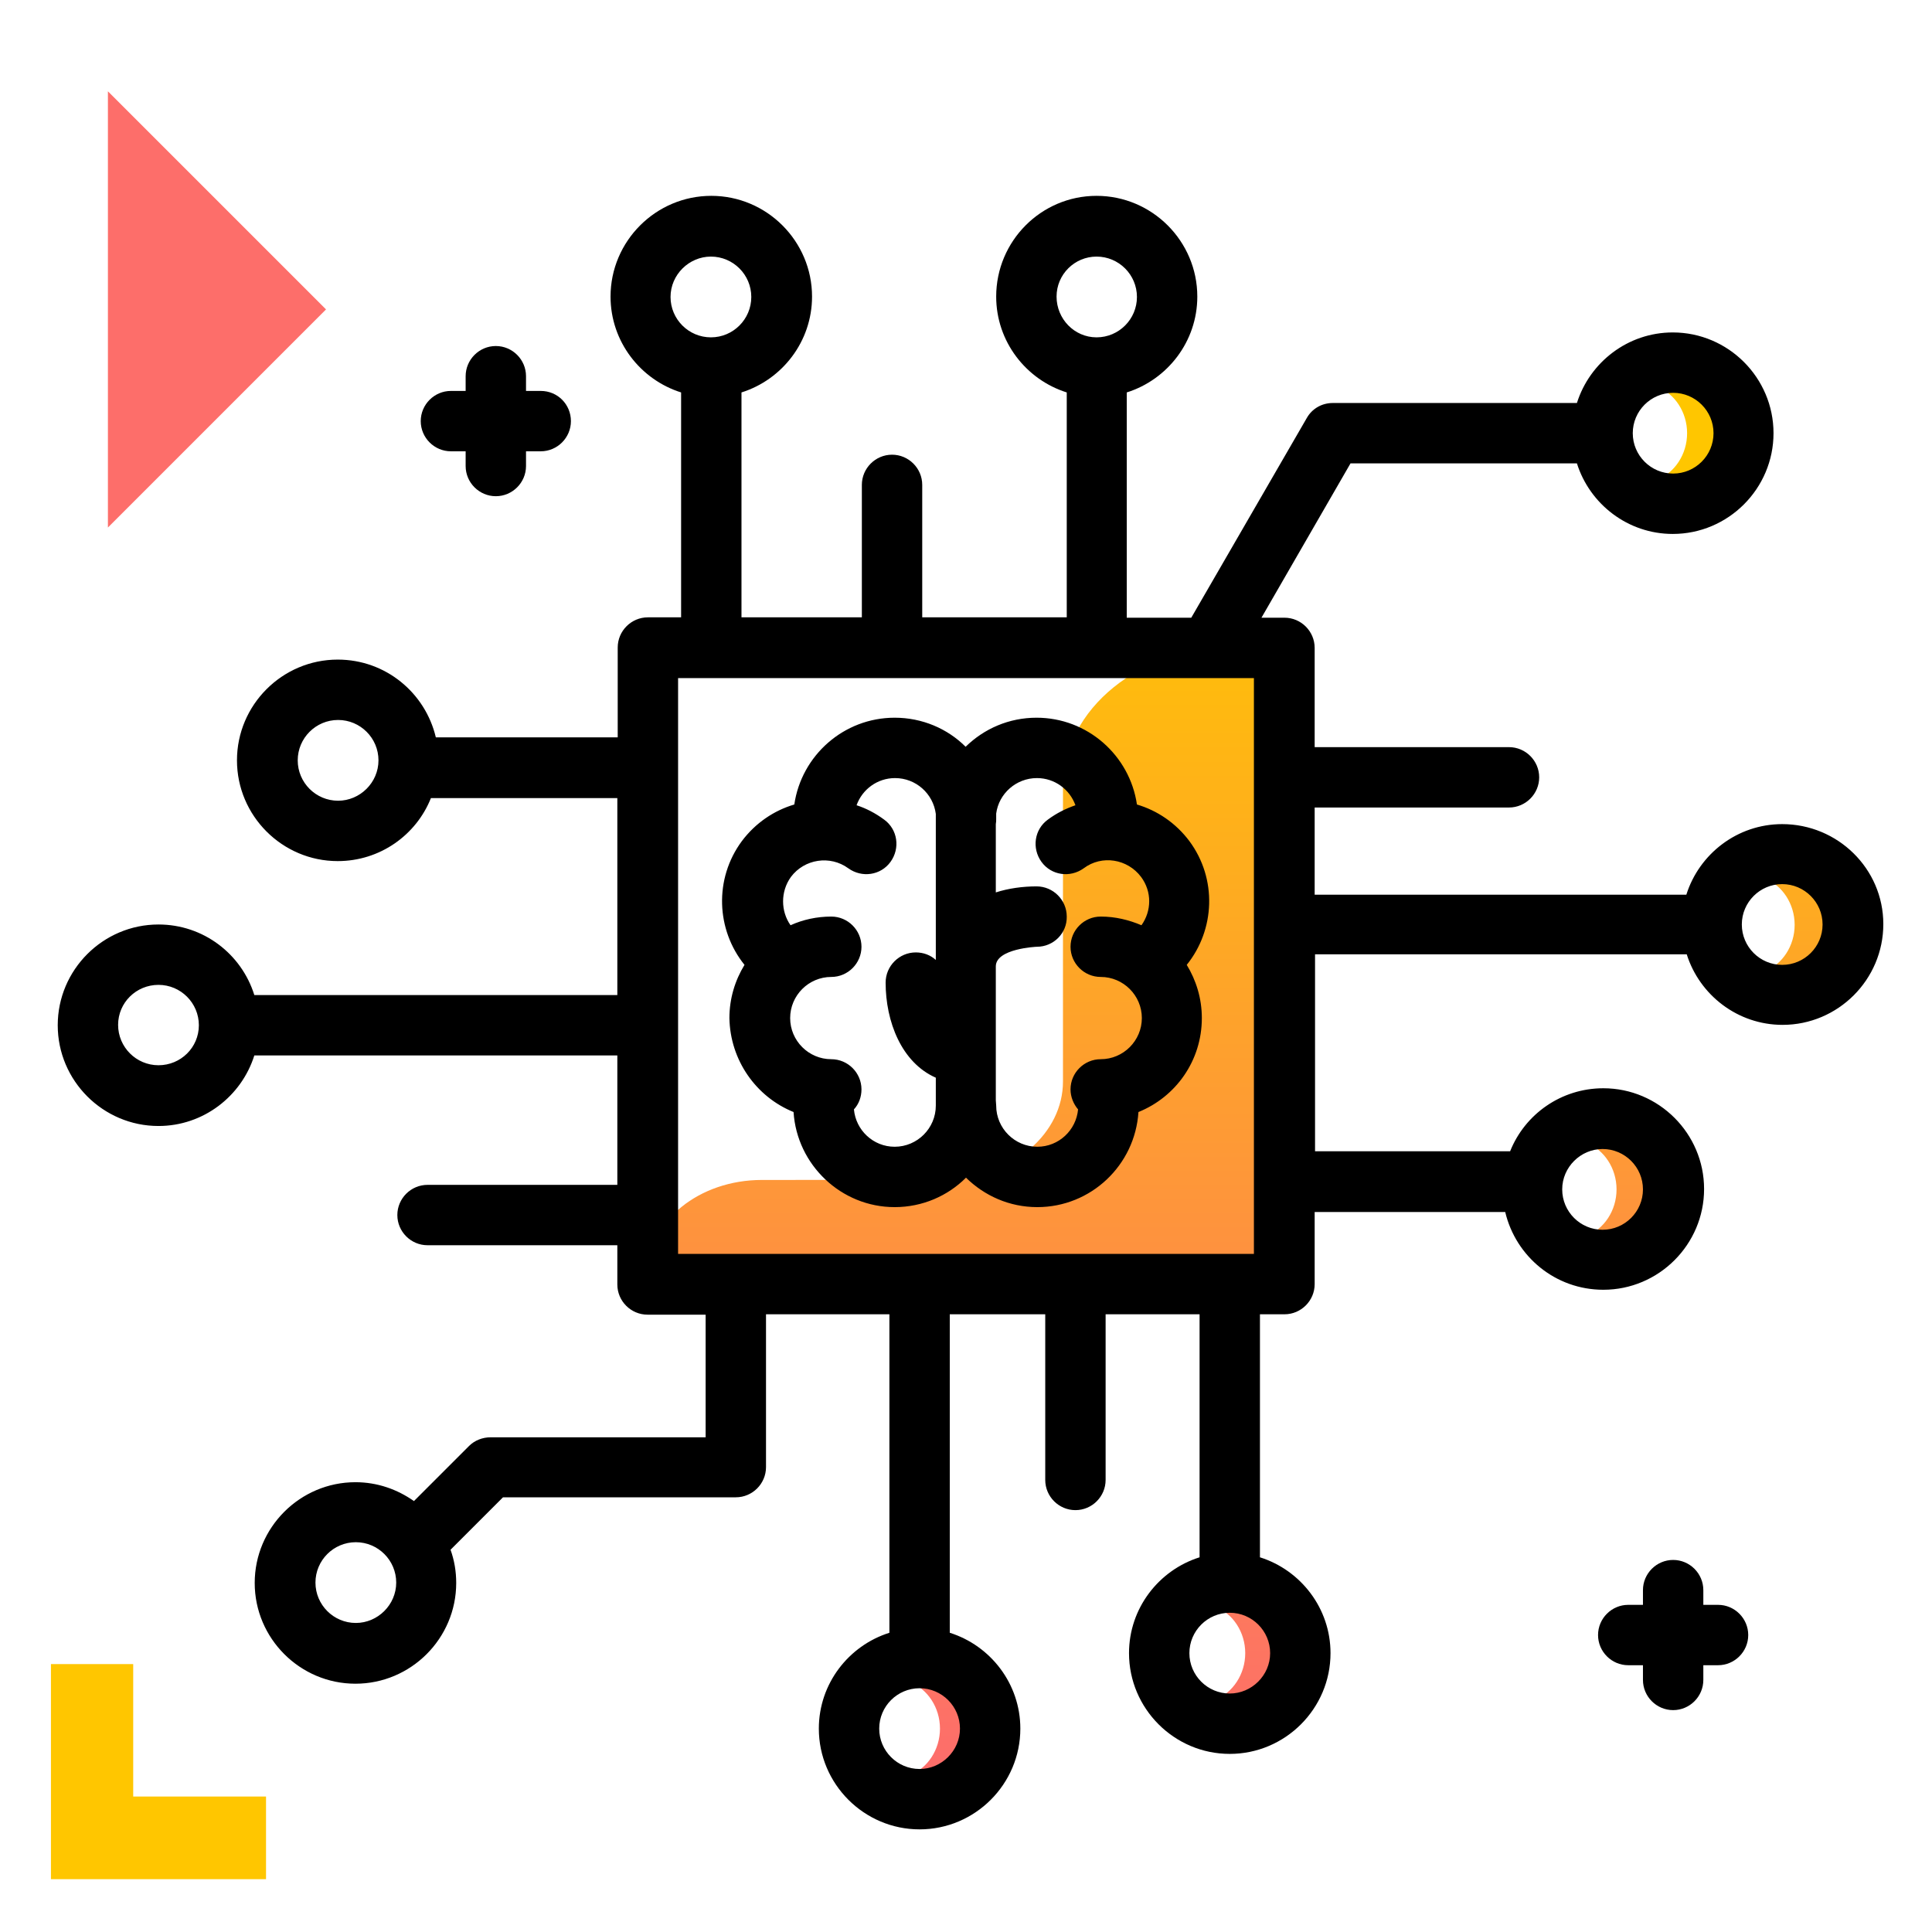 <svg version="1.1" id="Layer_1" xmlns="http://www.w3.org/2000/svg" xmlns:xlink="http://www.w3.org/1999/xlink" x="0px" y="0px" viewBox="0 0 512 512" enable-background="new 0 0 512 512" xml:space="preserve">
<path d="M463.3,433.3c0,4.4-3.6,8-8,8h-3.9v3.9c0,4.4-3.6,8-8,8s-8-3.6-8-8v-3.9h-3.9c-4.4,0-8-3.6-8-8s3.6-8,8-8h3.9v-3.9
	c0-4.4,3.6-8,8-8s8,3.6,8,8v3.9h3.9C459.7,425.3,463.3,428.9,463.3,433.3z M143.3,103.6h-3.9v-3.9c0-4.4-3.6-8-8-8s-8,3.6-8,8v3.9
	h-3.9c-4.4,0-8,3.6-8,8s3.6,8,8,8h3.9v3.9c0,4.4,3.6,8,8,8s8-3.6,8-8v-3.9h3.9c4.4,0,8-3.6,8-8S147.8,103.6,143.3,103.6z"></path>
<g>
	<path fill="#FD6E6A" class="primary-color" d="M28.6,24.2L86.4,82l-57.8,57.8V24.2z"></path>
	<path fill="#FFC600" class="secondary-color" d="M70.5,476.2V498H35.3H13.5v-21.8V441h21.8v35.1H70.5z"></path>
</g>
<linearGradient id="SVGID_1_" gradientUnits="userSpaceOnUse" x1="327.794" y1="465.616" x2="327.794" y2="136.357" class="gradient-element">
	<stop offset="0" class="primary-color-gradient" style="stop-color: #FD6E6A"></stop>
	<stop offset="1" class="secondary-color-gradient" style="stop-color: #FFC600"></stop>
</linearGradient>
<path fill="url(#SVGID_1_)" d="M343.8,179.8v160.5h-172v-3.2c0-13.5,13.5-24.4,30.1-24.4c0.9,0,49.5,0,50.3-0.1
	c16.5-1.1,29.5-12.3,29.5-26v-78.2c0-20.5,20.5-37.1,45.7-37.1h13C342.2,171.4,343.8,172.6,343.8,179.8z M424.6,302.1
	c-1.4,0-2.8,0.3-4.1,0.8c4.6,1.8,7.9,6.7,7.9,12.3s-3.3,10.5-7.9,12.3c1.3,0.5,2.6,0.8,4.1,0.8c6.6,0,12-5.9,12-13.1
	S431.2,302.1,424.6,302.1z M471.8,232c-1.4,0-2.8,0.3-4.1,0.8c4.6,1.8,7.9,6.7,7.9,12.3s-3.3,10.5-7.9,12.3c1.3,0.5,2.6,0.8,4.1,0.8
	c6.6,0,12-5.9,12-13.1C483.8,237.9,478.4,232,471.8,232z M443.3,101.7c-1.4,0-2.8,0.3-4.1,0.8c4.6,1.8,7.9,6.7,7.9,12.3
	s-3.3,10.5-7.9,12.3c1.3,0.5,2.6,0.8,4.1,0.8c6.6,0,12-5.9,12-13.1S449.9,101.7,443.3,101.7z M326.2,425c-1.4,0-2.8,0.3-4.1,0.8
	c4.6,1.8,7.9,6.7,7.9,12.3s-3.3,10.5-7.9,12.3c1.3,0.5,2.6,0.8,4.1,0.8c6.6,0,12-5.9,12-13.1C338.2,430.9,332.8,425,326.2,425z
	 M245.3,445c-1.4,0-2.8,0.3-4.1,0.8c4.6,1.8,7.9,6.7,7.9,12.3s-3.3,10.5-7.9,12.3c1.3,0.5,2.6,0.8,4.1,0.8c6.6,0,12-5.9,12-13.1
	C257.2,450.9,251.8,445,245.3,445z"></path>
<path d="M472.3,218.4c-11.9,0-22,7.9-25.4,18.7h-98.5V214h51.5c4.4,0,8-3.6,8-8s-3.6-8-8-8h-51.5v-26.3c0-4.4-3.6-8-8-8h-6.1
	l23.6-40.9h60c3.4,10.8,13.5,18.7,25.4,18.7c14.7,0,26.7-12,26.7-26.7c0-14.7-12-26.7-26.7-26.7c-11.9,0-22,7.9-25.4,18.7h-64.7
	c-2.9,0-5.5,1.5-6.9,4l-30.6,52.9h-17.1V104c10.8-3.4,18.7-13.5,18.7-25.4c0-14.7-12-26.7-26.7-26.7S264,63.9,264,78.6
	c0,11.9,7.9,22,18.7,25.4v59.6h-38.3v-35.1c0-4.4-3.6-8-8-8s-8,3.6-8,8v35.1h-31.9V104c10.8-3.4,18.7-13.5,18.7-25.4
	c0-14.7-12-26.7-26.7-26.7c-14.7,0-26.7,12-26.7,26.7c0,11.9,7.9,22,18.7,25.4v59.6h-8.8c-4.4,0-8,3.6-8,8v23.8h-48.2
	c-2.8-11.8-13.3-20.6-26-20.6c-14.7,0-26.7,12-26.7,26.7s12,26.7,26.7,26.7c11.2,0,20.8-6.9,24.7-16.7c0.1,0,0.1,0,0.2,0h49.2v52.2
	H67.4C64,252.8,53.9,245,42,245c-14.7,0-26.7,12-26.7,26.7s12,26.7,26.7,26.7c11.9,0,22-7.9,25.4-18.7h96.2V314h-50.3
	c-4.4,0-8,3.6-8,8s3.6,8,8,8h50.3v10.4c0,4.4,3.6,8,8,8H187v32.5h-57c-2.1,0-4.2,0.8-5.7,2.3l-14.6,14.6c-4.4-3.1-9.7-5-15.5-5
	c-14.7,0-26.7,12-26.7,26.7s12,26.7,26.7,26.7c14.7,0,26.7-12,26.7-26.7c0-3.1-0.5-6-1.5-8.8l13.9-13.9H195c4.4,0,8-3.6,8-8v-40.5
	h32.7v84.4c-10.8,3.4-18.7,13.5-18.7,25.4c0,14.7,12,26.7,26.7,26.7s26.7-12,26.7-26.7c0-11.9-7.9-22-18.7-25.4v-84.4H277v43.9
	c0,4.4,3.6,8,8,8s8-3.6,8-8v-43.9h24.9v64.4c-10.8,3.4-18.7,13.5-18.7,25.4c0,14.7,12,26.7,26.7,26.7s26.7-12,26.7-26.7
	c0-11.9-7.9-22-18.7-25.4v-64.4h6.5c4.4,0,8-3.6,8-8v-19.1h50.5c2.8,11.8,13.3,20.6,26,20.6c14.7,0,26.7-12,26.7-26.7
	s-12-26.7-26.7-26.7c-11.2,0-20.8,6.9-24.7,16.7c-0.1,0-0.1,0-0.2,0h-51.5v-52.2h98.5c3.4,10.8,13.5,18.7,25.4,18.7
	c14.7,0,26.7-12,26.7-26.7S487,218.4,472.3,218.4z M443.4,104.1c5.9,0,10.7,4.8,10.7,10.7c0,5.9-4.8,10.7-10.7,10.7
	s-10.7-4.8-10.7-10.7C432.7,108.9,437.5,104.1,443.4,104.1z M290.6,68c5.9,0,10.7,4.8,10.7,10.7s-4.8,10.7-10.7,10.7
	S280,84.5,280,78.6S284.8,68,290.6,68z M188.4,68c5.9,0,10.7,4.8,10.7,10.7s-4.8,10.7-10.7,10.7c-5.9,0-10.7-4.8-10.7-10.7
	S182.6,68,188.4,68z M89.6,212.2c-5.9,0-10.7-4.8-10.7-10.7s4.8-10.7,10.7-10.7s10.7,4.8,10.7,10.7S95.4,212.2,89.6,212.2z
	 M42,282.3c-5.9,0-10.7-4.8-10.7-10.7S36.1,261,42,261s10.7,4.8,10.7,10.7S47.9,282.3,42,282.3z M94.3,430.1
	c-5.9,0-10.7-4.8-10.7-10.7s4.8-10.7,10.7-10.7c5.9,0,10.7,4.8,10.7,10.7S100.1,430.1,94.3,430.1z M243.7,468.8
	c-5.9,0-10.7-4.8-10.7-10.7s4.8-10.7,10.7-10.7s10.7,4.8,10.7,10.7S249.5,468.8,243.7,468.8z M325.9,448.8
	c-5.9,0-10.7-4.8-10.7-10.7s4.8-10.7,10.7-10.7s10.7,4.8,10.7,10.7S331.7,448.8,325.9,448.8z M424.7,304.5c5.9,0,10.7,4.8,10.7,10.7
	s-4.8,10.7-10.7,10.7s-10.7-4.8-10.7-10.7S418.9,304.5,424.7,304.5z M179.7,179.7h152.6v152.6H179.7V179.7z M472.3,255.7
	c-5.9,0-10.7-4.8-10.7-10.7s4.8-10.7,10.7-10.7s10.7,4.8,10.7,10.7S478.2,255.7,472.3,255.7z M210.3,294.7
	c0.9,14,12.6,25.2,26.8,25.2c7.4,0,14.1-3,18.9-7.8c4.9,4.8,11.5,7.8,18.9,7.8c14.2,0,25.9-11.1,26.8-25.2
	c9.9-4,16.8-13.6,16.8-24.9c0-5.2-1.5-10-4-14.1c7.5-9.3,8.1-22.8,0.7-32.8c-3.6-4.8-8.5-8.1-13.9-9.7c-1.9-13-13.1-23-26.6-23
	c-7.3,0-13.9,2.9-18.8,7.7c-4.8-4.8-11.5-7.7-18.8-7.7c-13.5,0-24.7,10-26.6,23c-5.4,1.6-10.3,4.9-13.9,9.7
	c-7.4,10-6.8,23.5,0.7,32.8c-2.5,4.1-4,8.9-4,14.1C193.5,281,200.4,290.7,210.3,294.7z M274.8,206.2c4.7,0,8.7,3,10.2,7.2
	c-2.6,0.9-5,2.1-7.3,3.8c-3.6,2.6-4.3,7.6-1.7,11.2c2.6,3.6,7.6,4.3,11.2,1.7c4.8-3.6,11.6-2.5,15.2,2.3c2.9,3.9,2.8,9,0.1,12.8
	c-3.3-1.4-6.9-2.3-10.8-2.3c-4.4,0-8,3.6-8,8s3.6,8,8,8c6,0,10.9,4.9,10.9,10.9c0,6-4.9,10.9-10.9,10.9c-4.4,0-8,3.6-8,8
	c0,2,0.8,3.9,2,5.3c-0.5,5.5-5.1,9.9-10.8,9.9c-6,0-10.9-4.9-10.9-10.9c0-0.5-0.1-1-0.1-1.4v-35.5c0-4.7,10.7-5.2,10.9-5.2
	c4.4,0,8-3.6,7.9-8c0-4.4-3.6-8-8-8c0,0,0,0,0,0c-3.6,0-7.4,0.5-10.8,1.6v-18.1c0.1-0.5,0.1-0.9,0.1-1.4c0-0.5,0-0.9,0-1.4
	C264.7,210.3,269.3,206.2,274.8,206.2z M209.6,232.4c3.6-4.8,10.4-5.8,15.2-2.3c3.6,2.6,8.6,1.9,11.2-1.7c2.6-3.6,1.9-8.6-1.7-11.2
	c-2.3-1.7-4.8-3-7.3-3.8c1.5-4.2,5.5-7.2,10.2-7.2c5.5,0,10.1,4.1,10.8,9.5c0,0.4,0,0.8,0,1.2c0,0,0,0.1,0,0.1v37.4
	c-1.4-1.3-3.3-2-5.3-2c0,0,0,0,0,0c-4.4,0-8,3.6-8,8c0,10.3,4.2,21.2,13.3,25.2v7.4c0,0,0,0,0,0c0,6-4.9,10.9-10.9,10.9
	c-5.7,0-10.3-4.4-10.8-9.9c1.3-1.4,2-3.3,2-5.3c0-4.4-3.6-8-8-8c-6,0-10.9-4.9-10.9-10.9c0-6,4.9-10.9,10.9-10.9c4.4,0,8-3.6,8-8
	s-3.6-8-8-8c-3.8,0-7.5,0.8-10.8,2.3C206.9,241.5,206.8,236.3,209.6,232.4z"></path>
</svg>